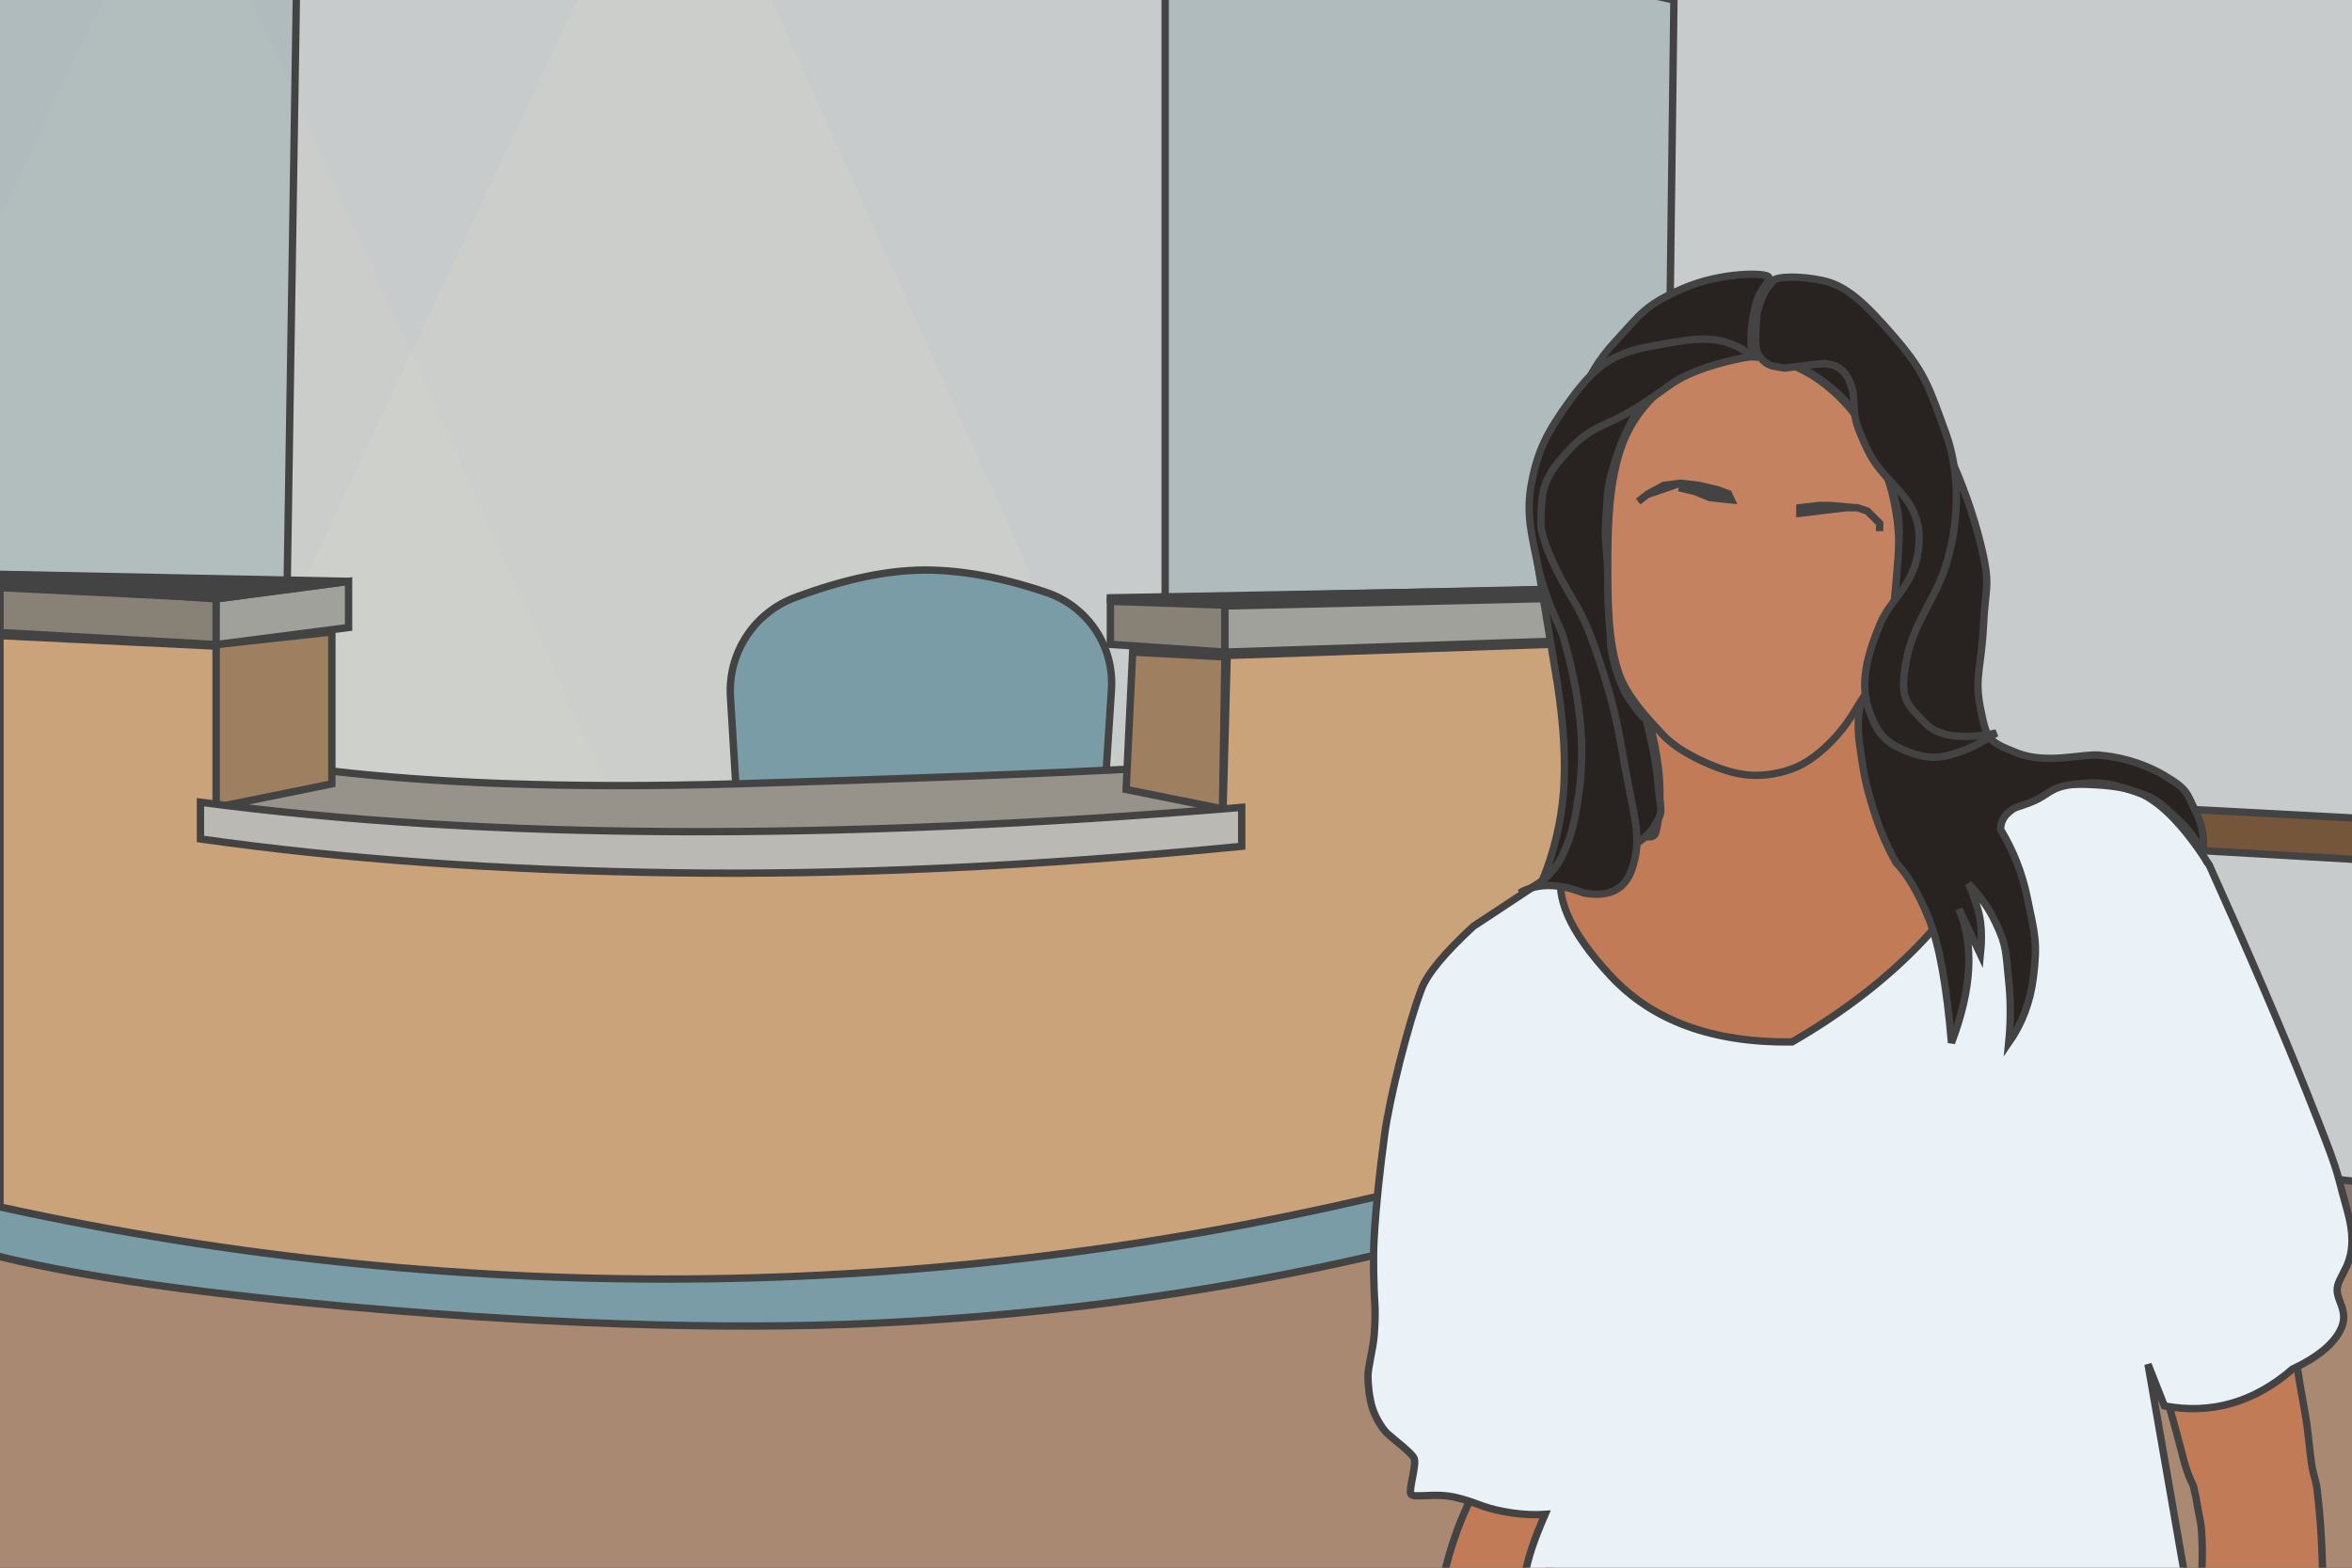 <?xml version="1.0" encoding="UTF-8" standalone="no"?>
<!DOCTYPE svg PUBLIC "-//W3C//DTD SVG 1.1//EN" "http://www.w3.org/Graphics/SVG/1.1/DTD/svg11.dtd">
<svg version="1.1" xmlns="http://www.w3.org/2000/svg" xmlns:xlink="http://www.w3.org/1999/xlink" preserveAspectRatio="xMidYMid meet" viewBox="0 0 960 640" width="960" height="640"><rect x="0" y="0" width="960" height="640" fill="#333333" stroke="none"/><defs><path d="M0 440.47L960 440.47L960 640L0 640L0 440.47Z" id="i7DdAjpMZ"></path><path d="M-60.52 430.87L-54.42 -16.09L989.41 -20.64L993.95 491.48L683.23 453.6L-60.52 430.87Z" id="n19sukt9U"></path><path d="M256.82 -45.5L294.32 -45.5L466.72 336.36L81.82 327.5L256.82 -45.5Z" id="e4w82xvmPq"></path><path d="M377.61 232.72C392.64 232.72 409.17 235.78 427.2 241.89C443.96 247.57 454.81 263.79 453.66 281.45C452.45 300.06 450.77 325.93 449.56 344.54C448.46 361.38 434.49 374.47 417.61 374.47C394.81 374.47 356.41 374.47 333.61 374.47C316.76 374.47 302.82 361.35 301.79 344.53C300.7 326.52 299.24 302.43 298.14 284.42C297.06 266.62 307.72 250.21 324.42 243.96C344.44 236.47 362.17 232.72 377.61 232.72Z" id="b1FQQvjKY0"></path><path d="M53.69 -25.39L91.19 -25.39L263.58 356.47L-121.31 347.61L53.69 -25.39Z" id="g2pvosiy1D"></path><path d="M-6.94 431.98L613.27 423.31L-10.54 484.22L-10.54 484.22L-10.54 484.22L-10.54 510.22C19.35 518.74 64.85 525.96 125.96 531.91C217.62 540.82 296.56 542.98 356.11 540.24C471.74 534.9 580.78 513.57 683.23 476.22L683.23 436.34" id="a5OWVlM18m"></path><path d="M81.82 327.5C107.66 339.17 176.16 345 287.32 345C398.49 345 472.99 339.17 510.82 327.5L470.82 313.5C426.49 315.83 369.83 318 300.83 320C231.83 322 173.16 319.83 124.82 313.5L81.82 327.5Z" id="cbuBL6lT"></path><path d="M694.92 455.45C632.63 470.97 593.7 480.67 578.13 484.56C388.62 531.79 190.76 534.58 0 492.72C0 492.72 0 492.72 0 492.72L0 259.49L88.24 263.78L88.24 336.76C122.82 343.43 179.1 347.25 257.08 348.2C335.06 349.16 415.66 347.25 498.89 342.48L500.89 267.6L698.14 260.78L694.92 455.45Z" id="f90Zri1e"></path><path d="M683.23 453.72L992.49 485.48L992.49 510.22L683.23 476.22L683.23 453.72Z" id="iCBzK9Iql"></path><path d="M135.45 257.99L135.45 320L88.24 329.6L88.24 263.15L135.45 257.99Z" id="esIoSHDpZ"></path><path d="M459.64 322.3L498.97 330.22L499.97 268.19L462.31 266.22L459.64 322.3Z" id="b4gcGmgfI7"></path><path d="M488.73 246.67L453.22 245.47L453.22 263.05L499.97 266.22L499.97 247.05L488.73 246.67Z" id="a1DC5Mww1K"></path><path d="M0 239.89L0 258.22L88.24 263.15L88.24 244.22L0 239.89Z" id="actvWs43G"></path><path d="M142.27 237.33L142.27 256.17L88.24 263.15L88.24 244.5L142.27 237.33Z" id="ad0osNEAu"></path><path d="M702.68 242.72L702.68 259.49L499.97 266.22L499.97 247.39L702.68 242.72Z" id="b1LiwupIE"></path><path d="M506.82 345.5C422.99 353.71 345.66 357.31 274.83 356.31C203.99 355.31 139.66 350.71 81.82 342.5L81.82 327.5C139.66 335.15 203.99 339.15 274.83 339.5C345.66 339.85 422.99 336.55 506.82 329.6L506.82 345.5Z" id="cHH6yxZFf"></path><path d="M475.58 -45.5L683.23 0L680.23 239.5L475.58 244.05L475.58 -45.5Z" id="a2JSmFlYw7"></path><path d="M-53.42 -14.67L121.73 -49.67L117.23 237.33L-54.42 233.39L-53.42 -14.67Z" id="a1TmunUxJd"></path><path d="M453.22 244.05L678.72 239.97L702.68 242.05L499.97 245.47L453.22 244.72L453.22 244.05Z" id="brMtUnUhU"></path><path d="M0 238.47L0 234.47L142.27 237.33L88.24 244.5L0 238.47Z" id="a2gEG8faU0"></path><path d="M697.14 320L993.95 335.72L993.95 352.72L697.14 335.72L697.14 320Z" id="f8YaWXXeF4"></path><path d="M888.36 584.78C889 587.24 890.11 591.45 891.69 597.39C892.2 599.07 892.77 600.76 893.41 602.49C894.38 605.08 895.23 606.01 895.52 607.74C896.03 610.76 896.04 609.19 896.45 612.18C896.95 615.82 898.26 620.7 898.55 624.54C899.16 632.91 898.97 641.37 897.95 649.94C902.96 649.51 943.02 646.11 948.03 645.68C947.96 632.77 947.19 620.21 945.75 607.99C945.34 604.64 944.01 601.32 943.55 598.03C942.54 590.75 942.07 583.59 940.77 576.56C939.34 568.79 937.97 560.57 936.65 551.9C932.99 552.57 914.68 555.91 881.72 561.92C884.88 572.31 887.09 579.93 888.36 584.78Z" id="bPhieieWq"></path><path d="M888.36 584.78C889 587.24 890.11 591.45 891.69 597.39C892.2 599.07 892.77 600.76 893.41 602.49C894.38 605.08 895.23 606.01 895.52 607.74C896.03 610.76 896.04 609.19 896.45 612.18C896.95 615.82 898.26 620.7 898.55 624.54C899.16 632.91 898.97 641.37 897.95 649.94C902.96 649.51 943.02 646.11 948.03 645.68C947.96 632.77 947.19 620.21 945.75 607.99C945.34 604.64 944.01 601.32 943.55 598.03C942.54 590.75 942.07 583.59 940.77 576.56C939.34 568.79 937.97 560.57 936.65 551.9C932.99 552.57 914.68 555.91 881.72 561.92C884.88 572.31 887.09 579.93 888.36 584.78Z" id="aN8Km5Fx2"></path><path d="M747.93 462.16L833.52 353.36L826.24 324.67C800.56 327.95 786.3 329.77 783.44 330.14C772.39 331.59 765.41 328.25 762.5 320.14C759.6 312.02 758.49 299.12 759.18 281.43C750.5 282.47 681.04 290.85 672.36 291.9C677.68 310.19 678.89 325.97 676.01 339.24C675.35 342.28 673.12 341.66 671.13 341.4C669.79 341.22 669.04 341.2 667.07 342.63C659.34 348.24 646.84 355.46 629.57 364.28C630.75 368.86 636.67 391.78 647.32 433.02L747.93 462.16Z" id="aMOson45x"></path><path d="M747.93 462.16L833.52 353.36L826.24 324.67C800.56 327.95 786.3 329.77 783.44 330.14C772.39 331.59 765.41 328.25 762.5 320.14C759.6 312.02 758.49 299.12 759.18 281.43C750.5 282.47 681.04 290.85 672.36 291.9C677.68 310.19 678.89 325.97 676.01 339.24C675.35 342.28 673.12 341.66 671.13 341.4C669.79 341.22 669.04 341.2 667.07 342.63C659.34 348.24 646.84 355.46 629.57 364.28C630.75 368.86 636.67 391.78 647.32 433.02L747.93 462.16Z" id="d1n4jRXg58"></path><path d="M603.21 606.23C605.32 606.33 615.83 606.84 634.77 607.74L631.74 647.81C606.06 645.99 591.8 644.98 588.94 644.77C590.5 637.73 592.47 630.99 594.84 624.57C597.23 618.14 600.02 612.03 603.21 606.23Z" id="auBOpI6F"></path><path d="M603.21 606.23C605.32 606.33 615.83 606.84 634.77 607.74L631.74 647.81C606.06 645.99 591.8 644.98 588.94 644.77C590.5 637.73 592.47 630.99 594.84 624.57C597.23 618.14 600.02 612.03 603.21 606.23Z" id="a1moqIE0AX"></path><path d="M580.24 403.67C574.87 417.59 567.09 448.43 565.13 463.36C563.16 478.29 561.68 491.49 560.9 504.93C560.34 514.66 560.8 523.86 560.9 527.46C560.99 531.05 561.68 534.4 560.9 544.98C560.49 550.41 558.35 558.4 558.35 561.69C558.35 564.99 558.82 570.31 560.09 574.55C561.53 579.31 564.73 583.83 566.18 585.16C568.91 587.66 575.79 592.82 577.11 595.17C578.43 597.52 574.95 607.84 575.83 609.86C576.72 611.88 585.32 609.28 593.92 611.26C602.53 613.23 604.29 615.27 613.46 617.02C619.58 618.19 625.31 618.59 630.64 618.23C628.3 623.59 626.44 628.37 625.07 632.56C623.71 636.76 622.83 640.39 622.45 643.43C640.39 643.37 730.12 643.06 891.62 642.52L876.74 556.96C880.75 567.16 882.98 572.82 883.42 573.96C893 575.74 902.15 575.39 910.86 572.88C919.58 570.38 927.86 565.73 935.71 558.93C945.51 554.33 951.95 549.17 955.03 543.46C959.67 534.88 952.51 530.67 954.22 524.64C955.94 518.6 963.49 513.26 958.07 494.12C952.65 474.97 955.88 481.92 941.05 444.71C931.15 419.92 918.07 389.42 901.77 353.22C890.3 335.19 879.51 324.89 869.41 322.33C859.31 319.75 843.53 319.45 822.07 321.42C811.89 347.62 799.56 368.42 785.07 383.82C770.58 399.23 752.71 413.07 731.47 425.37C699.28 425.78 674.64 416.85 657.57 398.57C640.5 380.28 634.02 365.39 638.15 353.89C635.69 355.51 623.42 363.62 601.33 378.21C589.65 389 582.63 397.48 580.24 403.67Z" id="a7ZEF6L44"></path><path d="M580.24 403.67C574.87 417.59 567.09 448.43 565.13 463.36C563.16 478.29 561.68 491.49 560.9 504.93C560.34 514.66 560.8 523.86 560.9 527.46C560.99 531.05 561.68 534.4 560.9 544.98C560.49 550.41 558.35 558.4 558.35 561.69C558.35 564.99 558.82 570.31 560.09 574.55C561.53 579.31 564.73 583.83 566.18 585.16C568.91 587.66 575.79 592.82 577.11 595.17C578.43 597.52 574.95 607.84 575.83 609.86C576.72 611.88 585.32 609.28 593.92 611.26C602.53 613.23 604.29 615.27 613.46 617.02C619.58 618.19 625.31 618.59 630.64 618.23C628.3 623.59 626.44 628.37 625.07 632.56C623.71 636.76 622.83 640.39 622.45 643.43C640.39 643.37 730.12 643.06 891.62 642.52L876.74 556.96C880.75 567.16 882.98 572.82 883.42 573.96C893 575.74 902.15 575.39 910.86 572.88C919.58 570.38 927.86 565.73 935.71 558.93C945.51 554.33 951.95 549.17 955.03 543.46C959.67 534.88 952.51 530.67 954.22 524.64C955.94 518.6 963.49 513.26 958.07 494.12C952.65 474.97 955.88 481.92 941.05 444.71C931.15 419.92 918.07 389.42 901.77 353.22C890.3 335.19 879.51 324.89 869.41 322.33C859.31 319.75 843.53 319.45 822.07 321.42C811.89 347.62 799.56 368.42 785.07 383.82C770.58 399.23 752.71 413.07 731.47 425.37C699.28 425.78 674.64 416.85 657.57 398.57C640.5 380.28 634.02 365.39 638.15 353.89C635.69 355.51 623.42 363.62 601.33 378.21C589.65 389 582.63 397.48 580.24 403.67Z" id="a1vw6nYxKm"></path><path d="M701.04 146.55C708.73 148.15 713.28 148.15 714.7 146.55C716.82 144.14 714.77 143.68 714.7 139.96C714.62 136.24 714.79 131.45 716.61 124.4C718.43 117.34 722.67 115.14 721.98 113.17C721.3 111.19 702.72 110.97 687.08 117.72C671.44 124.47 669.9 127.96 659.43 139.26C652.45 146.8 647.71 154.7 645.19 162.94C644.63 163.73 641.8 167.67 636.7 174.77C629.96 192.62 626.22 202.54 625.47 204.52C626.47 219.06 627.33 228.53 628.06 232.93C628.79 237.32 631.35 252.88 635.76 279.61C638.3 296.41 639.11 310.94 638.18 323.17C637.25 335.42 634.39 347.52 629.57 359.48C632.56 358.36 656.45 349.37 659.43 348.25C667.06 345.65 672.33 342.01 675.21 337.33C679.54 330.3 677.56 331.07 676.73 320.14C676.17 312.86 674.56 304.02 671.87 293.63C670.54 292.9 668.37 290.37 665.33 286.03C660.77 279.54 657.12 266.72 657.3 260.35C657.49 253.98 656.22 247.98 656.22 235.77C656.22 223.55 654.68 223.32 655.48 211.48C656.28 199.65 655.94 198.58 659.43 187.51C661.76 180.12 665.1 172.94 669.45 165.96C670.73 164.73 677.11 158.56 688.6 147.46C696.06 146.91 700.21 146.61 701.04 146.55Z" id="a7JsliS1k"></path><path d="M701.04 146.55C708.73 148.15 713.28 148.15 714.7 146.55C716.82 144.14 714.77 143.68 714.7 139.96C714.62 136.24 714.79 131.45 716.61 124.4C718.43 117.34 722.67 115.14 721.98 113.17C721.3 111.19 702.72 110.97 687.08 117.72C671.44 124.47 669.9 127.96 659.43 139.26C652.45 146.8 647.71 154.7 645.19 162.94C644.63 163.73 641.8 167.67 636.7 174.77C629.96 192.62 626.22 202.54 625.47 204.52C626.47 219.06 627.33 228.53 628.06 232.93C628.79 237.32 631.35 252.88 635.76 279.61C638.3 296.41 639.11 310.94 638.18 323.17C637.25 335.42 634.39 347.52 629.57 359.48C632.56 358.36 656.45 349.37 659.43 348.25C667.06 345.65 672.33 342.01 675.21 337.33C679.54 330.3 677.56 331.07 676.73 320.14C676.17 312.86 674.56 304.02 671.87 293.63C670.54 292.9 668.37 290.37 665.33 286.03C660.77 279.54 657.12 266.72 657.3 260.35C657.49 253.98 656.22 247.98 656.22 235.77C656.22 223.55 654.68 223.32 655.48 211.48C656.28 199.65 655.94 198.58 659.43 187.51C661.76 180.12 665.1 172.94 669.45 165.96C670.73 164.73 677.11 158.56 688.6 147.46C696.06 146.91 700.21 146.61 701.04 146.55Z" id="c7g39iBin"></path><path d="M766.41 274.29C764.67 279.09 759.82 285.46 757.31 289.79C751.84 299.23 743.43 307.8 735.34 312.15C730.05 314.99 722.79 316.54 716.77 316.54C710.62 316.54 704.56 314.92 697.63 311.97C690.97 309.13 683.43 305.06 678.73 300C672.35 293.14 663.77 284.17 660.55 274.29C656.17 260.92 656.22 244.74 656.22 228.53C656.22 208.88 657.49 188.24 665.52 174.14C676.38 155.05 696.57 145.67 714.34 145.67C745.25 145.67 775.19 179.26 775.19 225.5C775.19 242.61 771.1 261.32 766.41 274.29Z" id="a4ZrdAcgSs"></path><path d="M766.41 274.29C764.67 279.09 759.82 285.46 757.31 289.79C751.84 299.23 743.43 307.8 735.34 312.15C730.05 314.99 722.79 316.54 716.77 316.54C710.62 316.54 704.56 314.92 697.63 311.97C690.97 309.13 683.43 305.06 678.73 300C672.35 293.14 663.77 284.17 660.55 274.29C656.17 260.92 656.22 244.74 656.22 228.53C656.22 208.88 657.49 188.24 665.52 174.14C676.38 155.05 696.57 145.67 714.34 145.67C745.25 145.67 775.19 179.26 775.19 225.5C775.19 242.61 771.1 261.32 766.41 274.29Z" id="bIbrphLTB"></path><path d="M673.69 141.38C657.56 144.34 650.59 150.13 641.01 163.23C631.42 176.31 627.57 184.23 625.14 197.07C622.71 209.9 625.29 218.6 627.57 230.2C629.08 237.93 632.42 247.32 637.58 258.37C641.22 270.48 643.65 282.2 644.87 293.52C646.08 304.84 645.78 316.07 643.96 327.21C642.59 336.97 640.16 344.96 636.67 351.18C633.18 357.41 627.71 361.86 620.28 364.54C623.82 362.51 627.77 361.5 632.12 361.5C636.46 361.5 641.22 362.51 646.38 364.54C656.68 366.44 663.26 363.2 666.11 354.82C670.39 342.26 667.04 333.97 663.5 314.28C659.96 294.58 659.18 289.34 653.18 270.87C647.18 252.42 644.8 249.7 639.49 240.45C634.18 231.19 628.8 219.43 628.9 213.21C629.12 199.08 630.19 194.79 640.13 184C650.07 173.21 655.19 174.44 668.06 166.4C680.91 158.36 682.01 155.7 691.57 151.83C697.95 149.25 705.39 147.2 713.88 145.67C713.82 143.9 711.05 142.03 705.56 140.08C697.34 137.17 689.84 138.42 673.69 141.38Z" id="c370I0AqBl"></path><path d="M673.69 141.38C657.56 144.34 650.59 150.13 641.01 163.23C631.42 176.31 627.57 184.23 625.14 197.07C622.71 209.9 625.29 218.6 627.57 230.2C629.08 237.93 632.42 247.32 637.58 258.37C641.22 270.48 643.65 282.2 644.87 293.52C646.08 304.84 645.78 316.07 643.96 327.21C642.59 336.97 640.16 344.96 636.67 351.18C633.18 357.41 627.71 361.86 620.28 364.54C623.82 362.51 627.77 361.5 632.12 361.5C636.46 361.5 641.22 362.51 646.38 364.54C656.68 366.44 663.26 363.2 666.11 354.82C670.39 342.26 667.04 333.97 663.5 314.28C659.96 294.58 659.18 289.34 653.18 270.87C647.18 252.42 644.8 249.7 639.49 240.45C634.18 231.19 628.8 219.43 628.9 213.21C629.12 199.08 630.19 194.79 640.13 184C650.07 173.21 655.19 174.44 668.06 166.4C680.91 158.36 682.01 155.7 691.57 151.83C697.95 149.25 705.39 147.2 713.88 145.67C713.82 143.9 711.05 142.03 705.56 140.08C697.34 137.17 689.84 138.42 673.69 141.38Z" id="dkmUzfvsZ"></path><path d="M759.18 139.71C780.85 166.93 792.9 182.05 795.31 185.08C801.07 197.67 805.42 209.92 808.35 221.8C812.76 239.64 810.33 238.88 809.57 255.49C808.81 272.09 805.78 276.41 808.35 289.15C810.94 301.89 811.17 302.58 823.23 307.36C835.29 312.14 849.93 307.71 856.61 308.27C863.29 308.82 873.38 310.7 883.32 316.54C893.26 322.39 892.43 323.71 896.37 331.64C899 336.92 899.91 342.46 899.1 348.25C896.57 342.82 892.93 338 888.18 333.76C881.05 327.41 881.12 326.24 870.58 322.84C860.02 319.43 857.06 319.08 846.9 320.14C836.73 321.2 836.66 324.21 829.9 327.09C823.15 329.96 823.23 328.75 819.89 331.64C817.66 333.56 816.55 335.88 816.55 338.61C821.81 347.32 825.45 356.62 827.47 366.54C830.51 381.41 831.8 384.52 829.9 399.32C828.64 409.18 825.3 417.98 819.89 425.72C820.74 417.03 820.74 408.63 819.89 400.53C818.61 388.38 819.12 386.4 814.79 377.14C811.9 370.97 808.14 365.51 803.5 360.78C806.23 367.24 807.85 372.4 808.35 376.24C808.86 380.09 808.86 384.54 808.35 389.6C807.1 386.96 805.74 384.1 804.27 381.02C802.81 377.93 801.23 374.62 799.56 371.09C802.69 378.38 804 386.57 803.5 395.67C802.99 404.78 800.67 414.79 796.52 425.72C794.57 402.48 791.54 385.68 787.41 375.34C783.29 365 778.79 357.27 773.91 352.15C770.29 345.83 767.26 338.75 764.8 330.91C761.12 319.15 760.58 314.75 759.18 305.11C758.24 298.69 758.24 293.13 759.18 288.42C759.61 287.71 761.79 284.17 765.7 277.79C769.95 260.88 772.32 251.48 772.79 249.61C774.54 232.1 775.34 220.77 775.19 215.61C774.97 207.87 773.99 205.14 770.66 195.58C768.44 189.2 765.51 182.33 761.86 174.95C757.26 167.68 751.79 161.61 745.48 156.74C739.15 151.86 731.96 148.17 723.92 145.67C724.48 144.75 727.24 140.13 732.21 131.82L759.18 139.71Z" id="a2Pvz0OVV"></path><path d="M759.18 139.71C780.85 166.93 792.9 182.05 795.31 185.08C801.07 197.67 805.42 209.92 808.35 221.8C812.76 239.64 810.33 238.88 809.57 255.49C808.81 272.09 805.78 276.41 808.35 289.15C810.94 301.89 811.17 302.58 823.23 307.36C835.29 312.14 849.93 307.71 856.61 308.27C863.29 308.82 873.38 310.7 883.32 316.54C893.26 322.39 892.43 323.71 896.37 331.64C899 336.92 899.91 342.46 899.1 348.25C896.57 342.82 892.93 338 888.18 333.76C881.05 327.41 881.12 326.24 870.58 322.84C860.02 319.43 857.06 319.08 846.9 320.14C836.73 321.2 836.66 324.21 829.9 327.09C823.15 329.96 823.23 328.75 819.89 331.64C817.66 333.56 816.55 335.88 816.55 338.61C821.81 347.32 825.45 356.62 827.47 366.54C830.51 381.41 831.8 384.52 829.9 399.32C828.64 409.18 825.3 417.98 819.89 425.72C820.74 417.03 820.74 408.63 819.89 400.53C818.61 388.38 819.12 386.4 814.79 377.14C811.9 370.97 808.14 365.51 803.5 360.78C806.23 367.24 807.85 372.4 808.35 376.24C808.86 380.09 808.86 384.54 808.35 389.6C807.1 386.96 805.74 384.1 804.27 381.02C802.81 377.93 801.23 374.62 799.56 371.09C802.69 378.38 804 386.57 803.5 395.67C802.99 404.78 800.67 414.79 796.52 425.72C794.57 402.48 791.54 385.68 787.41 375.34C783.29 365 778.79 357.27 773.91 352.15C770.29 345.83 767.26 338.75 764.8 330.91C761.12 319.15 760.58 314.75 759.18 305.11C758.24 298.69 758.24 293.13 759.18 288.42C759.61 287.71 761.79 284.17 765.7 277.79C769.95 260.88 772.32 251.48 772.79 249.61C774.54 232.1 775.34 220.77 775.19 215.61C774.97 207.87 773.99 205.14 770.66 195.58C768.44 189.2 765.51 182.33 761.86 174.95C757.26 167.68 751.79 161.61 745.48 156.74C739.15 151.86 731.96 148.17 723.92 145.67C724.48 144.75 727.24 140.13 732.21 131.82L759.18 139.71Z" id="a7zlzRORo9"></path><path d="M745.07 148.48C747.12 148.86 752.02 148.71 755.09 156.06C758.16 163.42 754.98 166.51 759.18 176.68C763.37 186.84 765.48 189.9 771.85 196.73C778.23 203.57 784.93 210.24 783.01 224.66C781.1 239.07 771.56 244.76 767.54 254.39C763.51 264.04 758.81 277.02 762.37 288.39C765.94 299.76 769.57 303.23 778.76 306.87C787.97 310.5 793.36 309.22 800.09 306.87C804.57 305.29 809.47 302.77 814.79 299.28C800.68 301.97 791.06 300.65 785.96 295.34C778.3 287.37 775.11 285.68 778.07 269.85C781.03 254.01 789.52 245.45 794.15 231.11C798.78 216.77 801.04 195.53 794.15 176.68C787.27 157.81 785.77 152.18 773.27 137.64C760.77 123.1 753.4 116.66 744.14 114.58C734.88 112.5 724.94 112.83 723.81 114.58C722.67 116.32 720.99 117 719.25 121.55C717.5 126.11 717.05 126.75 716.82 132.79C716.59 138.82 716.07 142.57 718.34 145.67C719.85 147.75 721.67 149.02 723.81 149.48C724.11 149.53 725.64 149.81 728.39 150.3C738.6 148.91 744.16 148.31 745.07 148.48Z" id="b1nExZdr3u"></path><path d="M745.07 148.48C747.12 148.86 752.02 148.71 755.09 156.06C758.16 163.42 754.98 166.51 759.18 176.68C763.37 186.84 765.48 189.9 771.85 196.73C778.23 203.57 784.93 210.24 783.01 224.66C781.1 239.07 771.56 244.76 767.54 254.39C763.51 264.04 758.81 277.02 762.37 288.39C765.94 299.76 769.57 303.23 778.76 306.87C787.97 310.5 793.36 309.22 800.09 306.87C804.57 305.29 809.47 302.77 814.79 299.28C800.68 301.97 791.06 300.65 785.96 295.34C778.3 287.37 775.11 285.68 778.07 269.85C781.03 254.01 789.52 245.45 794.15 231.11C798.78 216.77 801.04 195.53 794.15 176.68C787.27 157.81 785.77 152.18 773.27 137.64C760.77 123.1 753.4 116.66 744.14 114.58C734.88 112.5 724.94 112.83 723.81 114.58C722.67 116.32 720.99 117 719.25 121.55C717.5 126.11 717.05 126.75 716.82 132.79C716.59 138.82 716.07 142.57 718.34 145.67C719.85 147.75 721.67 149.02 723.81 149.48C724.11 149.53 725.64 149.81 728.39 150.3C738.6 148.91 744.16 148.31 745.07 148.48Z" id="b5pWduTDu"></path><path d="M767.19 216.82C767.19 216.28 767.19 215.23 767.19 213.63C766.86 213.3 765.19 211.63 762.18 208.62L758.09 207.26L753.53 207.26L734.64 209.53L734.64 207.26L742.61 206.35L746.93 206.35L757.17 207.26" id="a2Y2hNSOPU"></path><path d="M685.25 199.06L691.85 200.66L697.99 203.16L706.64 204.07L705.5 201.57L701.18 199.97L693.44 198.15L685.93 197.24L679.1 198.15L672.73 201.57L668.63 204.75" id="boP7OQU7E"></path><path d="M685.25 199.06L691.85 200.66L697.99 203.16L706.64 204.07L705.5 201.57L701.18 199.97L693.44 198.15L685.93 197.24L679.1 198.15L672.73 201.57L668.63 204.75" id="dGmaf09ox"></path></defs><g><g><g><use xlink:href="#i7DdAjpMZ" opacity="1" fill="#aa8973" fill-opacity="1"></use></g><g><use xlink:href="#n19sukt9U" opacity="1" fill="#c8cbcb" fill-opacity="1"></use><g><use xlink:href="#n19sukt9U" opacity="1" fill-opacity="0" stroke="#434343" stroke-width="3" stroke-opacity="1"></use></g></g><g><use xlink:href="#e4w82xvmPq" opacity="1" fill="#fffbca" fill-opacity="0.06"></use></g><g><use xlink:href="#b1FQQvjKY0" opacity="1" fill="#799ca7" fill-opacity="1"></use><g><use xlink:href="#b1FQQvjKY0" opacity="1" fill-opacity="0" stroke="#434343" stroke-width="3" stroke-opacity="1"></use></g></g><g><use xlink:href="#g2pvosiy1D" opacity="1" fill="#fffbca" fill-opacity="0.05"></use></g><g><use xlink:href="#a5OWVlM18m" opacity="1" fill="#799ca7" fill-opacity="1"></use><g><use xlink:href="#a5OWVlM18m" opacity="1" fill-opacity="0" stroke="#434343" stroke-width="3" stroke-opacity="1"></use></g></g><g><use xlink:href="#cbuBL6lT" opacity="1" fill="#97938a" fill-opacity="1"></use><g><use xlink:href="#cbuBL6lT" opacity="1" fill-opacity="0" stroke="#434343" stroke-width="3" stroke-opacity="1"></use></g></g><g><use xlink:href="#f90Zri1e" opacity="1" fill="#caa37a" fill-opacity="1"></use><g><use xlink:href="#f90Zri1e" opacity="1" fill-opacity="0" stroke="#434343" stroke-width="3" stroke-opacity="1"></use></g></g><g><use xlink:href="#iCBzK9Iql" opacity="1" fill="#86756e" fill-opacity="1"></use><g><use xlink:href="#iCBzK9Iql" opacity="1" fill-opacity="0" stroke="#434343" stroke-width="3" stroke-opacity="1"></use></g></g><g><use xlink:href="#esIoSHDpZ" opacity="1" fill="#9e8060" fill-opacity="1"></use><g><use xlink:href="#esIoSHDpZ" opacity="1" fill-opacity="0" stroke="#434343" stroke-width="3" stroke-opacity="1"></use></g></g><g><use xlink:href="#b4gcGmgfI7" opacity="1" fill="#9e8060" fill-opacity="1"></use><g><use xlink:href="#b4gcGmgfI7" opacity="1" fill-opacity="0" stroke="#434343" stroke-width="3" stroke-opacity="1"></use></g></g><g><use xlink:href="#a1DC5Mww1K" opacity="1" fill="#888176" fill-opacity="1"></use><g><use xlink:href="#a1DC5Mww1K" opacity="1" fill-opacity="0" stroke="#434343" stroke-width="3" stroke-opacity="1"></use></g></g><g><use xlink:href="#actvWs43G" opacity="1" fill="#888176" fill-opacity="1"></use><g><use xlink:href="#actvWs43G" opacity="1" fill-opacity="0" stroke="#434343" stroke-width="3" stroke-opacity="1"></use></g></g><g><use xlink:href="#ad0osNEAu" opacity="1" fill="#a0a19b" fill-opacity="1"></use><g><use xlink:href="#ad0osNEAu" opacity="1" fill-opacity="0" stroke="#434343" stroke-width="3" stroke-opacity="1"></use></g></g><g><use xlink:href="#b1LiwupIE" opacity="1" fill="#a0a19b" fill-opacity="1"></use><g><use xlink:href="#b1LiwupIE" opacity="1" fill-opacity="0" stroke="#434343" stroke-width="3" stroke-opacity="1"></use></g></g><g><use xlink:href="#cHH6yxZFf" opacity="1" fill="#bab9b3" fill-opacity="1"></use><g><use xlink:href="#cHH6yxZFf" opacity="1" fill-opacity="0" stroke="#434343" stroke-width="3" stroke-opacity="1"></use></g></g><g><use xlink:href="#a2JSmFlYw7" opacity="1" fill="#688d97" fill-opacity="0.25"></use><g><use xlink:href="#a2JSmFlYw7" opacity="1" fill-opacity="0" stroke="#434343" stroke-width="3" stroke-opacity="1"></use></g></g><g><use xlink:href="#a1TmunUxJd" opacity="1" fill="#688d97" fill-opacity="0.25"></use><g><use xlink:href="#a1TmunUxJd" opacity="1" fill-opacity="0" stroke="#434343" stroke-width="3" stroke-opacity="1"></use></g></g><g><use xlink:href="#brMtUnUhU" opacity="1" fill="#434343" fill-opacity="1"></use><g><use xlink:href="#brMtUnUhU" opacity="1" fill-opacity="0" stroke="#434343" stroke-width="3" stroke-opacity="1"></use></g></g><g><use xlink:href="#a2gEG8faU0" opacity="1" fill="#434343" fill-opacity="1"></use><g><use xlink:href="#a2gEG8faU0" opacity="1" fill-opacity="0" stroke="#434343" stroke-width="3" stroke-opacity="1"></use></g></g><g><use xlink:href="#f8YaWXXeF4" opacity="1" fill="#76563b" fill-opacity="1"></use><g><use xlink:href="#f8YaWXXeF4" opacity="1" fill-opacity="0" stroke="#434343" stroke-width="3" stroke-opacity="1"></use></g></g><g><use xlink:href="#bPhieieWq" opacity="1" fill="#c17b57" fill-opacity="1"></use><g><use xlink:href="#bPhieieWq" opacity="1" fill-opacity="0" stroke="#000000" stroke-width="1" stroke-opacity="0"></use></g></g><g><use xlink:href="#aN8Km5Fx2" opacity="1" fill="#000000" fill-opacity="0"></use><g><use xlink:href="#aN8Km5Fx2" opacity="1" fill-opacity="0" stroke="#434343" stroke-width="3" stroke-opacity="1"></use></g></g><g><use xlink:href="#aMOson45x" opacity="1" fill="#c17b57" fill-opacity="1"></use><g><use xlink:href="#aMOson45x" opacity="1" fill-opacity="0" stroke="#000000" stroke-width="1" stroke-opacity="0"></use></g></g><g><use xlink:href="#d1n4jRXg58" opacity="1" fill="#000000" fill-opacity="0"></use><g><use xlink:href="#d1n4jRXg58" opacity="1" fill-opacity="0" stroke="#434343" stroke-width="3" stroke-opacity="1"></use></g></g><g><use xlink:href="#auBOpI6F" opacity="1" fill="#c17b57" fill-opacity="1"></use><g><use xlink:href="#auBOpI6F" opacity="1" fill-opacity="0" stroke="#000000" stroke-width="1" stroke-opacity="0"></use></g></g><g><use xlink:href="#a1moqIE0AX" opacity="1" fill="#000000" fill-opacity="0"></use><g><use xlink:href="#a1moqIE0AX" opacity="1" fill-opacity="0" stroke="#434343" stroke-width="3" stroke-opacity="1"></use></g></g><g><use xlink:href="#a7ZEF6L44" opacity="1" fill="#eaf2f7" fill-opacity="1"></use><g><use xlink:href="#a7ZEF6L44" opacity="1" fill-opacity="0" stroke="#000000" stroke-width="1" stroke-opacity="0"></use></g></g><g><use xlink:href="#a1vw6nYxKm" opacity="1" fill="#000000" fill-opacity="0"></use><g><use xlink:href="#a1vw6nYxKm" opacity="1" fill-opacity="0" stroke="#434343" stroke-width="3" stroke-opacity="1"></use></g></g><g><use xlink:href="#a7JsliS1k" opacity="1" fill="#282320" fill-opacity="1"></use><g><use xlink:href="#a7JsliS1k" opacity="1" fill-opacity="0" stroke="#000000" stroke-width="1" stroke-opacity="0"></use></g></g><g><use xlink:href="#c7g39iBin" opacity="1" fill="#000000" fill-opacity="0"></use><g><use xlink:href="#c7g39iBin" opacity="1" fill-opacity="0" stroke="#434343" stroke-width="3" stroke-opacity="1"></use></g></g><g><use xlink:href="#a4ZrdAcgSs" opacity="1" fill="#c48261" fill-opacity="1"></use><g><use xlink:href="#a4ZrdAcgSs" opacity="1" fill-opacity="0" stroke="#000000" stroke-width="1" stroke-opacity="0"></use></g></g><g><use xlink:href="#bIbrphLTB" opacity="1" fill="#000000" fill-opacity="0"></use><g><use xlink:href="#bIbrphLTB" opacity="1" fill-opacity="0" stroke="#434343" stroke-width="3" stroke-opacity="1"></use></g></g><g><use xlink:href="#c370I0AqBl" opacity="1" fill="#282320" fill-opacity="1"></use><g><use xlink:href="#c370I0AqBl" opacity="1" fill-opacity="0" stroke="#000000" stroke-width="1" stroke-opacity="0"></use></g></g><g><use xlink:href="#dkmUzfvsZ" opacity="1" fill="#000000" fill-opacity="0"></use><g><use xlink:href="#dkmUzfvsZ" opacity="1" fill-opacity="0" stroke="#434343" stroke-width="3" stroke-opacity="1"></use></g></g><g><use xlink:href="#a2Pvz0OVV" opacity="1" fill="#282320" fill-opacity="1"></use><g><use xlink:href="#a2Pvz0OVV" opacity="1" fill-opacity="0" stroke="#000000" stroke-width="1" stroke-opacity="0"></use></g></g><g><use xlink:href="#a7zlzRORo9" opacity="1" fill="#000000" fill-opacity="0"></use><g><use xlink:href="#a7zlzRORo9" opacity="1" fill-opacity="0" stroke="#434343" stroke-width="3" stroke-opacity="1"></use></g></g><g><use xlink:href="#b1nExZdr3u" opacity="1" fill="#282320" fill-opacity="1"></use><g><use xlink:href="#b1nExZdr3u" opacity="1" fill-opacity="0" stroke="#000000" stroke-width="1" stroke-opacity="0"></use></g></g><g><use xlink:href="#b5pWduTDu" opacity="1" fill="#000000" fill-opacity="0"></use><g><use xlink:href="#b5pWduTDu" opacity="1" fill-opacity="0" stroke="#434343" stroke-width="3" stroke-opacity="1"></use></g></g><g><use xlink:href="#a2Y2hNSOPU" opacity="1" fill="#000000" fill-opacity="0"></use><g><use xlink:href="#a2Y2hNSOPU" opacity="1" fill-opacity="0" stroke="#434343" stroke-width="3" stroke-opacity="1"></use></g></g><g><use xlink:href="#boP7OQU7E" opacity="1" fill="#434343" fill-opacity="1"></use><g><use xlink:href="#boP7OQU7E" opacity="1" fill-opacity="0" stroke="#000000" stroke-width="1" stroke-opacity="0"></use></g></g><g><use xlink:href="#dGmaf09ox" opacity="1" fill="#000000" fill-opacity="0"></use><g><use xlink:href="#dGmaf09ox" opacity="1" fill-opacity="0" stroke="#434343" stroke-width="3" stroke-opacity="1"></use></g></g></g></g></svg>